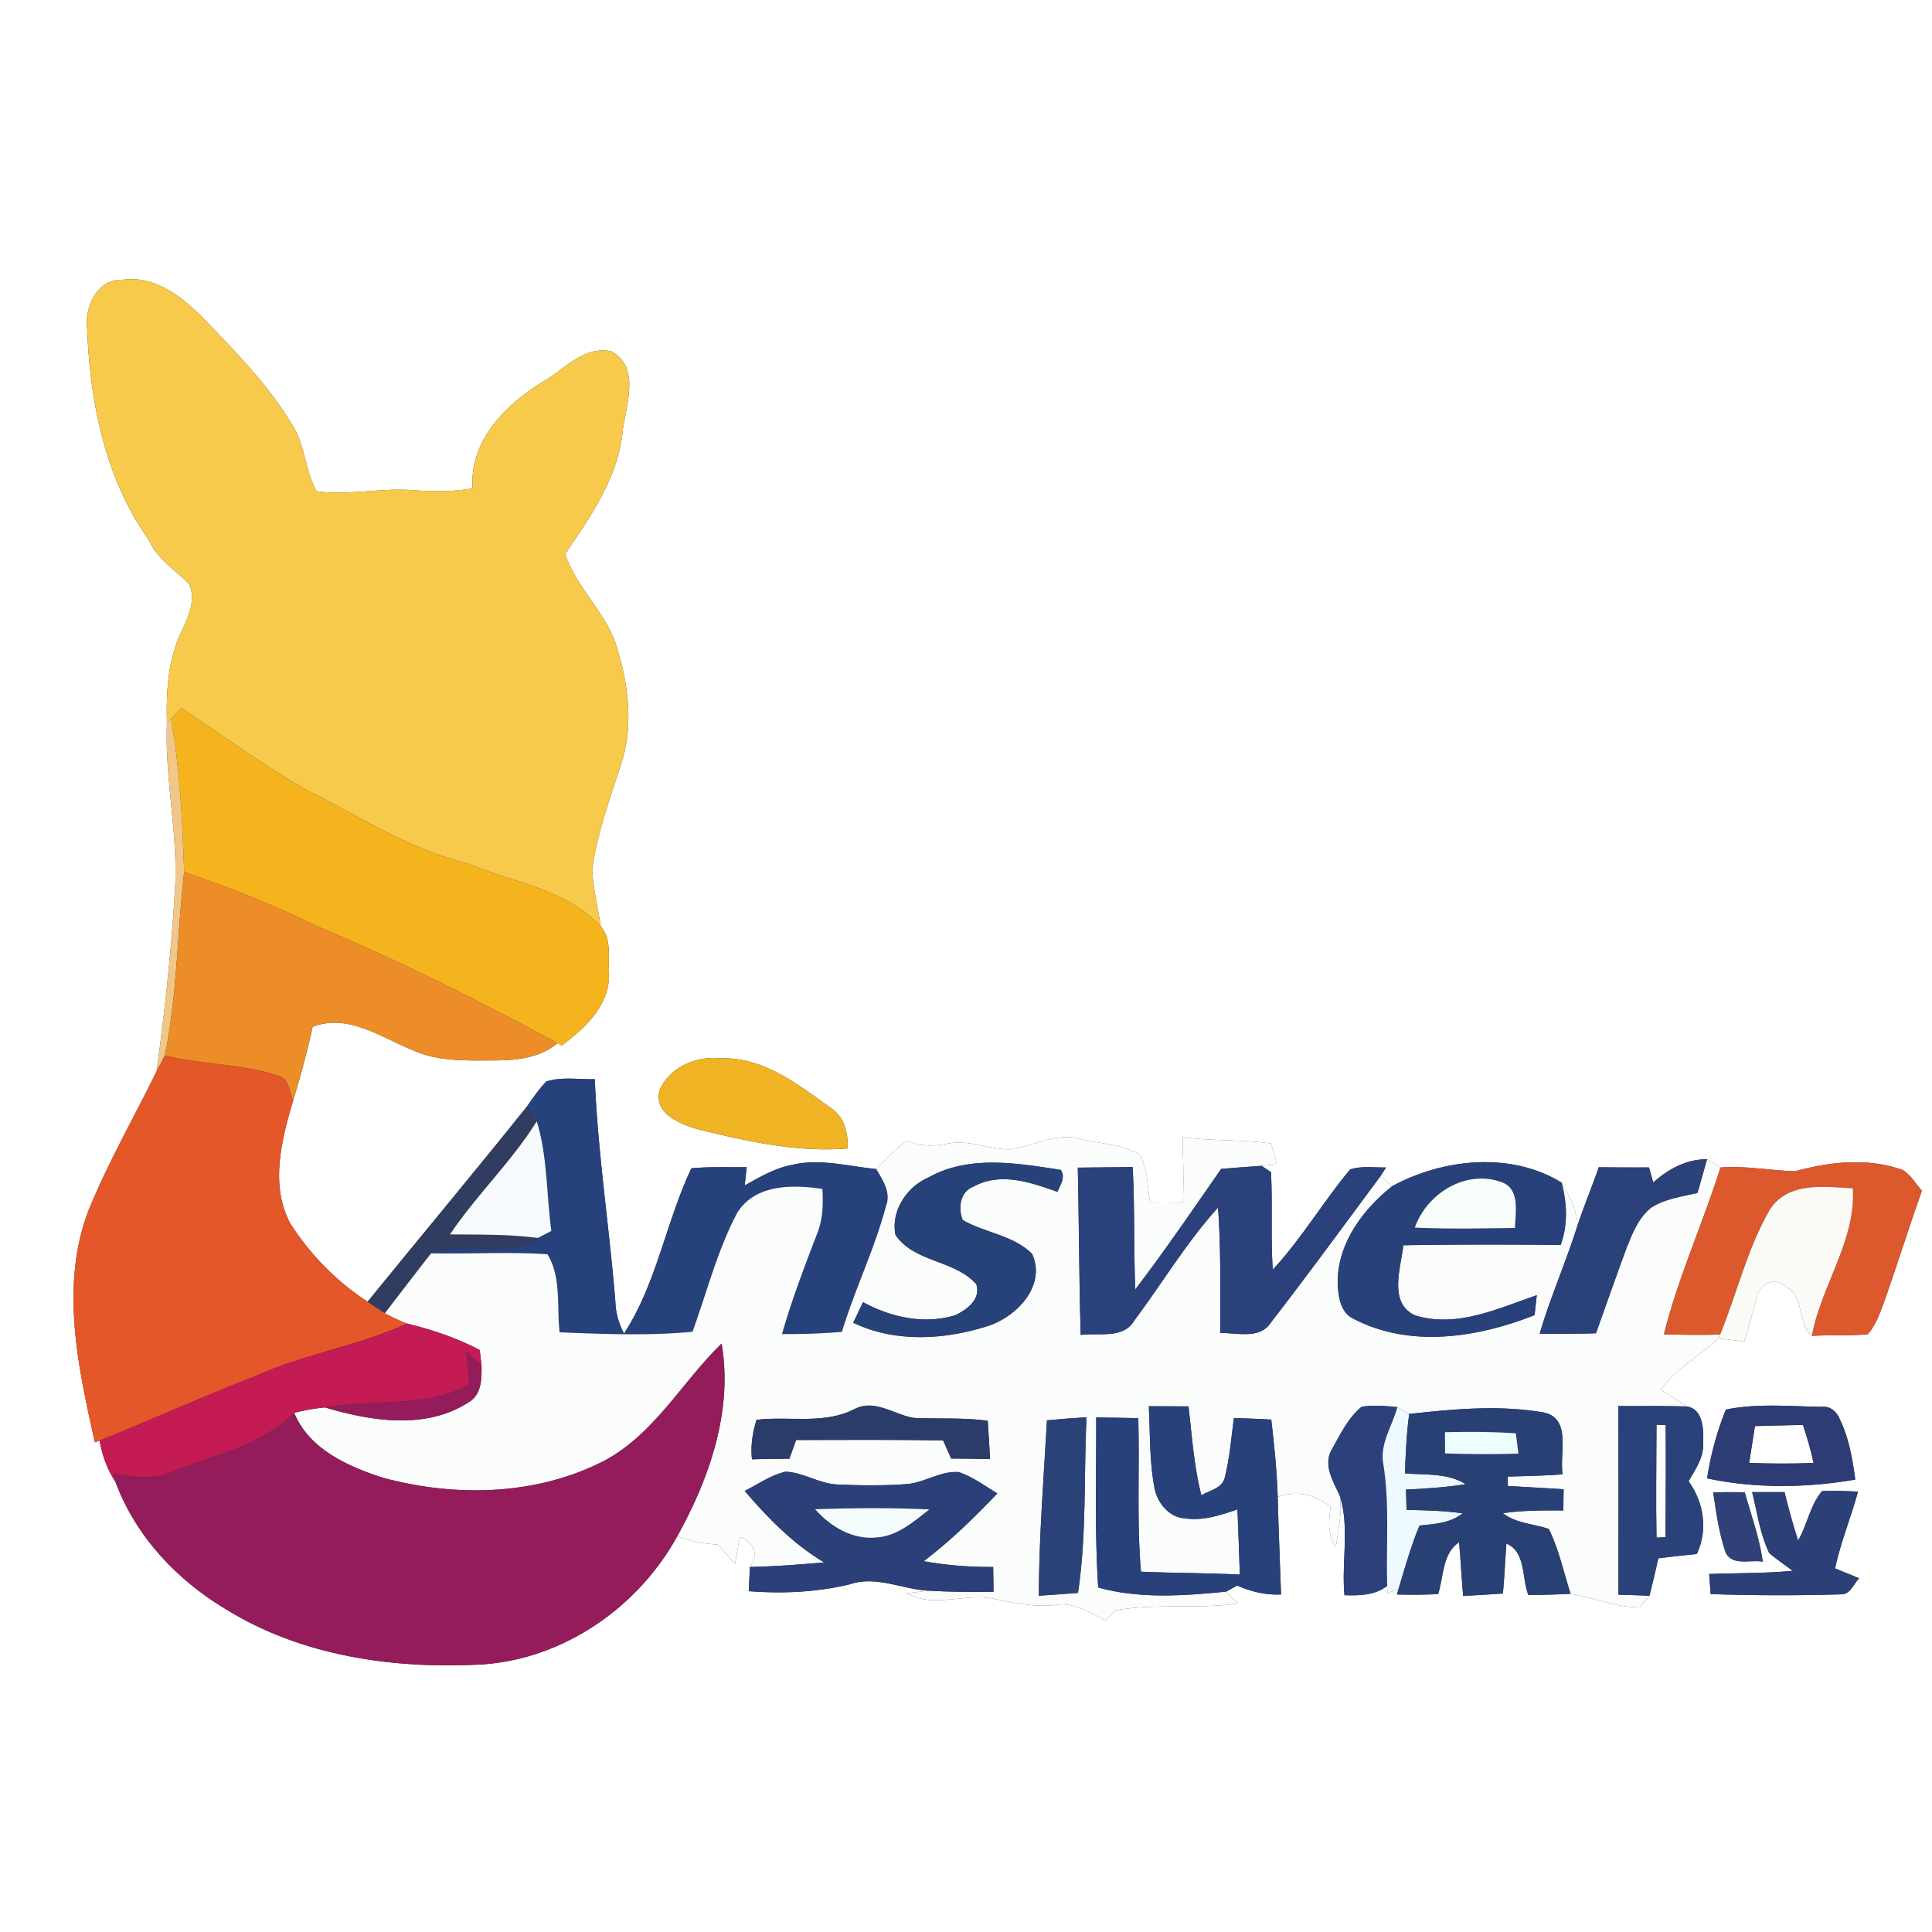 <svg width="400" height="400" viewBox="0 0 300 300" xmlns="http://www.w3.org/2000/svg"><rect x="0" y="0" width="300" height="300" fill="#333333" stroke="none"/><g fill="#fff"><path d="M0 0h300v300H0V0m13.53 50.95c.43 11.45 2.78 23.38 9.56 32.86 1.28 2.96 4.07 4.65 6.26 6.85 1.15 2.53-.13 5.14-1.19 7.44-2.11 4.39-2.37 9.4-2.24 14.19-.33 8.26 1.57 16.45 1.31 24.72-.54 9.82-1.59 19.59-2.91 29.33-3.52 7.21-7.55 14.18-10.57 21.61-4.46 11.66-1.63 24.3.98 36.02.18-.07.54-.21.73-.27.42 2.27 1.17 4.48 2.47 6.4 3.07 8.37 9.56 15.28 17.17 19.79 11.84 7.34 26.22 9.33 39.92 8.55 12.61-.89 24.12-8.93 30.15-19.91a20 20 0 0 0 6.31 1.3c.89 1 1.77 2.01 2.65 3.02.24-1.4.5-2.8.76-4.2 2.14.8 3.03 2.73 1.56 4.66-.07 1.26-.13 2.51-.18 3.77 5.25.41 10.56.16 15.69-1.07 4.09-1.41 8.13.8 12.23.99l-3.39.4c4.09 2.34 8.83.02 13.21.81 3.32.63 6.64 1.44 10.05.98 2.8-.41 5.2 1.3 7.62 2.41l1.53-1.53c6.31-1.16 12.72-.16 19.03-1.08l-1.84-1.84c.42-.24 1.27-.71 1.7-.95 2.15.95 4.45 1.51 6.82 1.39-.17-5.05-.39-10.11-.52-15.16 2.91-.98 5.89-.43 8.22 1.59-.31 2.13-.49 4.35.81 6.21.37-2.61.99-5.28.63-7.92 1.54 4.91.22 10.29.71 15.39 2.32.07 4.71.04 6.63-1.44l.02 1.15c.44-.17 1.31-.52 1.75-.69l-.26.87c2.13.06 4.26.04 6.39-.05.91-2.73.61-6.29 3.27-8.06.24 2.77.38 5.55.63 8.33 2.06-.11 4.12-.21 6.17-.37.24-2.58.35-5.17.54-7.75 3.06 1.26 2.36 5.32 3.41 7.97 2.18-.01 4.37-.05 6.56-.18 3.59.62 7.05 2.1 10.72 2.12l1.53-1.81c.48-1.93.95-3.87 1.37-5.82 1.99-.25 3.98-.46 5.98-.67 1.75-3.73 1.1-8.01-1.28-11.29 1.06-1.86 2.43-3.75 2.26-6.01.11-2.01 0-5.21-2.52-5.6-1.35-.9-2.71-1.77-4.08-2.62 2.41-3.27 6.07-5.19 8.94-7.94 1.35.14 2.7.3 4.05.47.77-2.32 1.33-4.69 2.01-7.03.28-1.92 2.93-3.04 4.36-1.54 3.09 1.49 1.76 5.67 4.12 7.69 2.88-.16 5.77 0 8.64-.24 1.22-1.28 1.8-2.99 2.43-4.6 2.09-5.87 3.93-11.82 6.02-17.69-.96-1.1-1.71-2.43-2.96-3.22-5.42-1.94-11.28-1.3-16.71.19-3.85-.1-7.71-.89-11.6-.58-.52-.33-1.57-.97-2.09-1.29-3.21.01-6.02 1.51-8.35 3.62-.17-.59-.5-1.76-.67-2.34-2.6.01-5.2 0-7.79-.03-1.04 3-2.27 5.94-3.28 8.96-.14-2.4-1.34-4.53-2.49-6.57-7.89-4.86-18.43-3.73-26.3.54-.46-.39-1.38-1.16-1.84-1.54l.88-1.36c-1.86.04-3.8-.29-5.59.32-4.19 5.03-7.54 10.74-12.01 15.56-.33-5.05-.01-10.11-.27-15.15-.36-.24-1.1-.73-1.46-.98.59-.05 1.77-.16 2.36-.21-.27-1.1-.57-2.19-.91-3.26-4.53-.67-9.18-.32-13.73-1.01.09 3.4.22 6.79.06 10.19-1.69-.01-3.38-.02-5.07-.04-.5-2.5-.33-5.35-1.78-7.53-2.81-1.5-6.21-1.6-9.29-2.38-3.68-.91-7.12 1.21-10.7 1.68-3.25.04-6.39-1.55-9.67-.89-2.15.42-4.35.48-6.37-.49-1.72 1.32-3.31 2.8-4.73 4.44-4.35-.43-8.74-1.68-13.1-.65-2.66.5-4.99 1.91-7.33 3.19.1-.95.21-1.89.31-2.83-2.86.03-5.73-.1-8.59.17-3.95 8.33-5.38 17.86-10.46 25.66-.83-1.56-1.3-3.26-1.35-5.02-.93-11.5-2.72-22.94-3.19-34.48-2.5.07-5.12-.41-7.53.36-1.14 1.17-2.05 2.54-2.99 3.87-8.16 10.18-16.52 20.2-24.75 30.32-4.81-3.09-8.89-7.3-11.98-12.08-3.23-5.98-1.4-12.97.38-19.08 1.17-3.8 2.21-7.64 3.05-11.52 5.45-2.1 10.52 1.56 15.39 3.56 4.08 1.92 8.68 1.65 13.07 1.66 3.35-.02 6.92-.43 9.57-2.68l.65.36c3.67-2.7 7.54-6.34 7.35-11.29-.16-2.38.44-5.23-1.27-7.17-.47-2.94-1.15-5.86-1.36-8.84.79-5.63 2.77-11 4.5-16.39 1.99-6 1.12-12.54-.75-18.45-1.71-5.22-6.24-9-7.92-14.2 3.9-5.77 8.11-11.68 8.89-18.84.46-4.09 2.91-10.12-1.73-12.61-4.23-.91-7.25 2.77-10.57 4.68-5.83 3.61-11.49 9.15-10.97 16.6-3.11.55-6.27.5-9.4.27-4.95-.35-9.89.85-14.82.18-1.73-3.1-1.78-6.88-3.59-9.96-3.48-5.94-8.27-10.94-13.02-15.88-3.53-3.72-8.05-7.81-13.61-6.99-3.83-.15-5.82 4.17-5.42 7.5m88.98 118.1c-1.29 3.74 3 5.45 5.85 6.3 7.59 1.85 15.39 3.62 23.26 2.98.09-2.4-.49-4.91-2.63-6.3-5.06-3.63-10.42-7.89-17-7.69-3.75-.42-7.76 1.23-9.48 4.71m165.48 49.83a47.584 47.584 0 0 0-2.91 10.68c7.51 1.6 15.45 1.49 23 .19-.42-3.23-1-6.52-2.44-9.47-.51-1.14-1.5-2-2.81-1.82-4.93-.09-9.98-.58-14.84.42m-1.97 12.85c.49 3.17.9 6.4 1.98 9.44 1.14 2.04 3.84.96 5.72 1.33-.51-3.7-1.8-7.21-2.8-10.78-1.64-.03-3.27-.02-4.9.01m6.05-.03c.8 3.18 1.22 6.5 2.66 9.47 1.16.98 2.42 1.82 3.63 2.75-4.31.4-8.64.33-12.96.49.08 1.04.16 2.08.23 3.12 6.72.22 13.46.24 20.18.04 1.49.09 2.01-1.62 2.87-2.5-1.24-.52-2.49-1.02-3.73-1.52.86-4.07 2.47-7.93 3.56-11.94-1.86-.07-3.72-.17-5.58-.07-1.86 2.17-2.29 5.22-3.72 7.68-.8-2.48-1.48-4.99-2.11-7.52-1.68-.01-3.35-.01-5.03 0z"/><path d="m257.22 221.23 1.43.04c.04 5.81.01 11.62-.04 17.43-.35.02-1.05.05-1.39.06-.11-5.84-.01-11.68 0-17.53zm15.29.21c2.48-.08 4.97-.12 7.45-.18.65 1.94 1.23 3.9 1.65 5.91-3.34.13-6.67.11-10 0 .28-1.92.61-3.82.9-5.73z"/></g><path fill="#f7ca4b" d="M13.53 50.95c-.4-3.33 1.59-7.65 5.42-7.5 5.56-.82 10.08 3.27 13.61 6.99 4.75 4.94 9.54 9.94 13.02 15.88 1.81 3.08 1.86 6.86 3.59 9.96 4.93.67 9.87-.53 14.82-.18 3.13.23 6.29.28 9.4-.27-.52-7.45 5.14-12.99 10.97-16.6 3.32-1.91 6.34-5.59 10.57-4.68 4.64 2.49 2.19 8.52 1.73 12.61-.78 7.16-4.99 13.07-8.89 18.84 1.68 5.2 6.21 8.98 7.92 14.2 1.87 5.91 2.74 12.45.75 18.45-1.73 5.39-3.71 10.76-4.5 16.39.21 2.98.89 5.9 1.36 8.84-5.34-5.82-13.57-6.81-20.52-9.74-9.19-2.23-17.12-7.45-25.47-11.63-6.62-3.81-12.77-8.35-19.14-12.55l-1.61 1.65-.64.68c-.13-4.79.13-9.8 2.24-14.19 1.06-2.3 2.34-4.91 1.19-7.44-2.19-2.2-4.98-3.89-6.26-6.85-6.78-9.48-9.13-21.41-9.56-32.86z"/><path fill="#f5b31d" d="m26.56 111.61 1.61-1.65c6.37 4.2 12.52 8.74 19.14 12.55 8.35 4.18 16.28 9.4 25.47 11.63 6.95 2.93 15.18 3.92 20.52 9.74 1.71 1.94 1.11 4.79 1.27 7.17.19 4.95-3.68 8.59-7.35 11.29l-.65-.36c-12.19-6.59-24.6-12.81-37.38-18.18-6.67-3.26-13.56-6.02-20.6-8.38-.26-7.96-.65-15.96-2.03-23.81z"/><path fill="#f0c788" d="m25.92 112.29.64-.68c1.38 7.85 1.77 15.85 2.03 23.81-1.08 9.48-1.06 19.1-2.99 28.47-.42.82-.84 1.64-1.28 2.45 1.32-9.74 2.37-19.51 2.91-29.33.26-8.27-1.64-16.46-1.31-24.72z"/><path fill="#ec8d27" d="M25.6 163.89c1.93-9.37 1.91-18.99 2.99-28.47 7.04 2.36 13.93 5.12 20.6 8.38 12.78 5.37 25.19 11.59 37.38 18.18-2.65 2.25-6.22 2.66-9.57 2.68-4.39-.01-8.99.26-13.07-1.66-4.87-2-9.94-5.66-15.39-3.56-.84 3.88-1.88 7.72-3.05 11.52-.5-1.48-.61-3.57-2.47-3.96-5.62-1.88-11.69-1.64-17.42-3.11z"/><path fill="#e45729" d="M25.6 163.89c5.73 1.47 11.8 1.23 17.42 3.11 1.86.39 1.97 2.48 2.47 3.96-1.78 6.11-3.61 13.1-.38 19.08 3.09 4.78 7.17 8.99 11.98 12.08.89.61 1.77 1.22 2.68 1.79 1.11.6 2.25 1.13 3.42 1.6-7.58 3.52-15.98 4.71-23.58 8.19-8.13 3.14-16.08 6.73-24.15 10-.19.06-.55.2-.73.27-2.61-11.72-5.44-24.36-.98-36.02 3.02-7.43 7.05-14.4 10.57-21.61.44-.81.86-1.63 1.28-2.45z"/><path fill="#f0b324" d="M102.51 169.05c1.72-3.48 5.73-5.13 9.48-4.71 6.58-.2 11.94 4.06 17 7.69 2.14 1.39 2.72 3.9 2.63 6.3-7.87.64-15.67-1.13-23.26-2.98-2.85-.85-7.14-2.56-5.85-6.3z"/><path fill="#27417d" d="M84.83 167.93c2.41-.77 5.03-.29 7.53-.36.47 11.54 2.26 22.98 3.19 34.48.05 1.76.52 3.46 1.35 5.02 5.08-7.8 6.51-17.33 10.46-25.66 2.86-.27 5.73-.14 8.59-.17-.1.94-.21 1.88-.31 2.83 2.34-1.28 4.67-2.69 7.33-3.19 4.36-1.03 8.75.22 13.1.65 1.02 1.74 2.32 3.63 1.51 5.74-1.77 6.68-4.84 12.93-6.85 19.54-3.09.26-6.2.37-9.3.34 1.49-5.24 3.44-10.32 5.38-15.41.96-2.26 1.04-4.72.89-7.13-4.65-.67-10.45-.78-13.25 3.76-3.06 5.81-4.68 12.27-6.92 18.43-6.86.63-13.76.36-20.63.08-.47-4.01.3-8.55-1.89-12.12-6.01-.4-12.05-.02-18.07-.14 5.36-2.08 11.61 1.04 16.59-2.39.52-.27 1.56-.82 2.08-1.09-.77-5.67-.57-11.53-2.26-17.03-.38-.57-1.14-1.73-1.51-2.31.94-1.33 1.85-2.7 2.99-3.87z"/><path fill="#303d60" d="M57.09 202.12c8.23-10.12 16.59-20.14 24.75-30.32.37.58 1.13 1.74 1.51 2.31-3.91 6.3-9.36 11.43-13.48 17.57 4.56.05 9.13-.06 13.66.55-4.98 3.43-11.23.31-16.59 2.39-2.41 3.08-4.79 6.18-7.17 9.29-.91-.57-1.79-1.18-2.68-1.79z"/><path fill="#f7fbfd" d="M83.35 174.11c1.69 5.5 1.49 11.36 2.26 17.03-.52.27-1.56.82-2.08 1.09-4.53-.61-9.1-.5-13.66-.55 4.12-6.14 9.57-11.27 13.48-17.57z"/><path fill="#fbfcfc" d="M156.84 178.47c3.58-.47 7.02-2.59 10.7-1.68 3.08.78 6.48.88 9.29 2.38 1.45 2.18 1.28 5.03 1.78 7.53 1.69.02 3.38.03 5.07.04.16-3.4.03-6.79-.06-10.19 4.55.69 9.2.34 13.73 1.01.34 1.07.64 2.16.91 3.26-.59.05-1.77.16-2.36.21-2.1.14-4.19.3-6.28.48-4.38 6.29-8.69 12.63-13.34 18.72-.25-6.33-.06-12.68-.4-19.01l-8.52.09c.19 8.66.2 17.32.45 25.98 2.77-.39 6.57.68 8.28-2.18 4.38-5.85 8.13-12.18 13.05-17.61.46 6.49.34 12.99.33 19.49 2.67-.06 6.19 1.05 7.91-1.68 5.78-7.46 11.35-15.09 16.97-22.67.46.38 1.38 1.15 1.84 1.54-4.54 3.6-8.46 8.84-8.47 14.86.04 2.09.34 4.77 2.49 5.76 8.78 4.56 19.23 2.91 28.08-.59.11-1.03.22-2.06.34-3.09-6.04 2.06-12.47 5.16-18.95 3.11-4.13-1.97-2.15-7.35-1.77-10.87 8.14-.13 16.28-.14 24.42-.04 1.17-3.15.99-6.47.16-9.68 1.15 2.04 2.35 4.17 2.49 6.57-1.78 5.69-4.23 11.16-5.9 16.89 2.91.03 5.83.02 8.74-.07 1.58-4.42 3.13-8.85 4.75-13.25.92-2.28 1.86-4.72 3.85-6.28 2.14-1.37 4.74-1.68 7.17-2.27.5-1.74.99-3.49 1.48-5.23.52.32 1.57.96 2.09 1.29-2.74 8.7-6.57 17.04-8.78 25.91 2.9.08 5.81.1 8.72.03l-.3.61c-2.87 2.75-6.53 4.67-8.94 7.94 1.37.85 2.73 1.72 4.08 2.62-3.55-.12-7.09-.04-10.64-.07.03 9.76.02 19.53.01 29.29 1.6.05 3.21.09 4.82.17l-1.53 1.81c-3.67-.02-7.13-1.5-10.72-2.12-1.09-3.37-1.81-6.89-3.39-10.07-2.39-.8-5.06-.85-7.12-2.44 3.11-.46 6.25-.44 9.39-.43 0-1.1.02-2.2.04-3.29-2.89-.18-5.78-.35-8.67-.51v-1.46c2.84-.07 5.67-.14 8.51-.34-.52-3.15 1.44-8.64-2.87-9.6-6.92-1.21-14.02-.55-20.95.22-.61-.37-1.22-.72-1.84-1.06-1.84-.19-3.7-.35-5.54-.06-2.15 1.75-3.36 4.39-4.71 6.76-1.29 2.43.36 4.91 1.33 7.11.36 2.64-.26 5.31-.63 7.92-1.3-1.86-1.12-4.08-.81-6.21-2.33-2.02-5.31-2.57-8.22-1.59-.12-4.02-.54-8.02-1-12-1.94-.1-3.87-.18-5.8-.24-.42 3.1-.65 6.25-1.43 9.29-.41 1.65-2.36 1.94-3.62 2.71-1.16-4.53-1.46-9.19-2-13.81-2.05-.01-4.11-.02-6.16-.02.21 4.16.08 8.36.84 12.48.37 2.42 2.29 4.86 4.9 4.94 2.76.39 5.44-.52 8.02-1.4.14 3.37.26 6.74.37 10.12-5.12-.25-10.24-.23-15.35-.45-.68-7.93-.19-15.89-.42-23.84-2.18-.04-4.35-.07-6.53-.12.02 8.8-.26 17.62.31 26.42 6.45 1.79 13.29 1.28 19.87.64l1.84 1.84c-6.31.92-12.72-.08-19.03 1.08l-1.53 1.53c-2.42-1.11-4.82-2.82-7.62-2.41-3.41.46-6.73-.35-10.05-.98-4.38-.79-9.12 1.53-13.21-.81l3.39-.4c3.36.19 6.72.23 10.09.17l-.06-3.84c-3.62-.01-7.23-.25-10.79-.91 4.14-3.13 7.86-6.76 11.43-10.52-1.94-1.19-3.8-2.57-5.97-3.31-2.79-.23-5.24 1.59-7.97 1.85-3.64.27-7.31.23-10.95.07-2.78-.13-5.2-1.88-7.98-1.98-2.3.51-4.26 1.94-6.35 2.98 3.6 4.23 7.54 8.23 12.33 11.1-3.83.33-7.67.64-11.52.7 1.47-1.93.58-3.86-1.56-4.66-.26 1.4-.52 2.8-.76 4.2-.88-1.01-1.76-2.02-2.65-3.02a20 20 0 0 1-6.31-1.3c5-8.99 8.66-19.51 6.88-29.9-6.15 5.97-10.42 14.04-18.23 18.2-10.52 5.42-23.14 5.69-34.4 2.62-5.43-1.76-11.44-4.43-13.74-10.07 1.57-.4 3.17-.67 4.77-.84 7.16 2.14 15.69 3.51 22.32-.8 2.03-1.17 2.03-3.66 2-5.71l-.28-2.41c-3.57-1.87-7.4-3.14-11.3-4.11-1.17-.47-2.31-1-3.42-1.6 2.38-3.11 4.76-6.21 7.17-9.29 6.02.12 12.06-.26 18.07.14 2.19 3.57 1.42 8.11 1.89 12.12 6.87.28 13.77.55 20.63-.08 2.24-6.16 3.86-12.62 6.92-18.43 2.8-4.54 8.6-4.43 13.25-3.76.15 2.41.07 4.87-.89 7.13-1.94 5.09-3.89 10.17-5.38 15.41 3.1.03 6.21-.08 9.3-.34 2.01-6.61 5.08-12.86 6.85-19.54.81-2.11-.49-4-1.51-5.74 1.42-1.64 3.01-3.12 4.73-4.44 2.02.97 4.22.91 6.37.49 3.28-.66 6.42.93 9.67.89m-12.75 4.41c-3.33 1.44-5.78 5.22-5.04 8.87 2.92 4.32 9.18 3.85 12.55 7.66.75 2.32-1.42 3.92-3.24 4.81-4.86 1.48-9.98.36-14.35-2.02-.38.8-1.14 2.39-1.52 3.19 6.58 3.17 14.37 2.65 21.16.43 4.35-1.52 8.81-6.24 6.62-11.11-2.91-2.92-7.31-3.25-10.78-5.26-.75-1.78-.42-4.42 1.63-5.17 4.17-2.35 8.94-.69 13.08.79.44-1.1 1.29-2.24.52-3.41-6.79-1.05-14.32-2.36-20.63 1.22m-11.44 35.94c-4.72 2.41-10.12 1.04-15.18 1.65-.61 1.99-.94 4.05-.7 6.13 1.93-.06 3.87-.08 5.81-.09.35-.97.69-1.94 1.04-2.91 7.61.01 15.22-.08 22.83.08.42.92.83 1.86 1.24 2.8 2.01.01 4.02.04 6.04.08-.1-1.99-.22-3.97-.36-5.95-3.79-.5-7.61-.27-11.42-.43-3.09-.47-6.12-3.04-9.3-1.36m29.92 1.73c-.51 9.07-1.23 18.14-1.26 27.23 2.03-.13 4.05-.27 6.08-.44 1.36-9.02.88-18.19 1.33-27.27-2.06.12-4.11.29-6.15.48z"/><path fill="#2b417a" d="M256.72 183.62c2.33-2.11 5.14-3.61 8.35-3.62-.49 1.74-.98 3.49-1.48 5.23-2.43.59-5.03.9-7.17 2.27-1.99 1.56-2.93 4-3.85 6.28-1.62 4.4-3.17 8.83-4.75 13.25-2.91.09-5.83.1-8.74.07 1.67-5.73 4.12-11.2 5.9-16.89 1.01-3.02 2.24-5.96 3.28-8.96 2.59.03 5.19.04 7.79.03.17.58.5 1.75.67 2.34z"/><path fill="#274179" d="M144.09 182.88c6.31-3.58 13.84-2.27 20.63-1.22.77 1.17-.08 2.31-.52 3.41-4.14-1.48-8.91-3.14-13.08-.79-2.05.75-2.38 3.39-1.63 5.17 3.47 2.01 7.87 2.34 10.78 5.26 2.19 4.87-2.27 9.59-6.62 11.11-6.79 2.22-14.58 2.74-21.16-.43.38-.8 1.14-2.39 1.52-3.19 4.37 2.38 9.49 3.5 14.35 2.02 1.82-.89 3.99-2.49 3.24-4.81-3.37-3.81-9.63-3.34-12.55-7.66-.74-3.65 1.71-7.43 5.04-8.87z"/><path fill="#2a417c" d="m167.36 181.31 8.52-.09c.34 6.33.15 12.68.4 19.01 4.65-6.09 8.96-12.43 13.34-18.72 2.09-.18 4.18-.34 6.28-.48.36.25 1.1.74 1.46.98.26 5.04-.06 10.1.27 15.15 4.47-4.82 7.82-10.53 12.01-15.56 1.79-.61 3.73-.28 5.59-.32l-.88 1.36c-5.62 7.58-11.19 15.21-16.97 22.67-1.72 2.73-5.24 1.62-7.91 1.68.01-6.5.13-13-.33-19.49-4.92 5.43-8.67 11.76-13.05 17.61-1.71 2.86-5.51 1.79-8.28 2.18-.25-8.66-.26-17.32-.45-25.98z"/><path d="M216.19 184.18c7.87-4.27 18.41-5.4 26.3-.54.83 3.21 1.01 6.53-.16 9.68-8.14-.1-16.28-.09-24.42.04-.38 3.52-2.36 8.9 1.77 10.87 6.48 2.05 12.91-1.05 18.95-3.11-.12 1.03-.23 2.06-.34 3.09-8.85 3.5-19.3 5.15-28.08.59-2.15-.99-2.45-3.67-2.49-5.76.01-6.02 3.93-11.26 8.47-14.86m3.5 6.44c5.18.25 10.37.12 15.55.06.07-2.39.85-5.99-2-7.09-5.57-2.08-11.66 1.68-13.55 7.03zm-41.3 27.74c2.05 0 4.11.01 6.16.02.54 4.62.84 9.28 2 13.81 1.26-.77 3.21-1.06 3.62-2.71.78-3.04 1.01-6.19 1.43-9.29 1.93.06 3.86.14 5.8.24.46 3.98.88 7.98 1 12 .13 5.05.35 10.11.52 15.16-2.37.12-4.67-.44-6.82-1.39-.43.24-1.28.71-1.7.95-6.58.64-13.42 1.15-19.87-.64-.57-8.8-.29-17.62-.31-26.42 2.18.05 4.35.08 6.53.12.23 7.95-.26 15.91.42 23.84 5.11.22 10.23.2 15.35.45-.11-3.38-.23-6.75-.37-10.12-2.58.88-5.26 1.79-8.02 1.4-2.61-.08-4.53-2.52-4.9-4.94-.76-4.12-.63-8.32-.84-12.48z" fill="#29417b"/><path fill="#dc592e" d="M267.16 181.29c3.89-.31 7.75.48 11.6.58 5.43-1.49 11.29-2.13 16.71-.19 1.25.79 2 2.12 2.96 3.22-2.09 5.87-3.93 11.82-6.02 17.69-.63 1.61-1.21 3.32-2.43 4.6-2.87.24-5.76.08-8.64.24 1.46-7.84 6.84-14.73 6.37-22.9-4.43-.26-10.04-1.07-12.86 3.26-3.53 6.04-5.1 13-7.75 19.44-2.91.07-5.82.05-8.72-.03 2.21-8.87 6.04-17.21 8.78-25.91z"/><path fill="#f6fdfb" d="M219.69 190.62c1.89-5.35 7.98-9.11 13.55-7.03 2.85 1.1 2.07 4.7 2 7.09-5.18.06-10.37.19-15.55-.06z"/><path fill="#fafbf6" d="M274.85 187.79c2.82-4.33 8.43-3.52 12.86-3.26.47 8.17-4.91 15.06-6.37 22.9-2.36-2.02-1.03-6.2-4.12-7.69-1.43-1.5-4.08-.38-4.36 1.54-.68 2.34-1.24 4.71-2.01 7.03-1.35-.17-2.7-.33-4.05-.47l.3-.61c2.65-6.44 4.22-13.4 7.75-19.44z"/><path fill="#c41b54" d="M39.61 213.7c7.6-3.48 16-4.67 23.58-8.19 3.9.97 7.73 2.24 11.3 4.11l.28 2.41-2.37-2.13c.15 1.69.3 3.39.46 5.08-6.91 3.81-14.95 2.16-22.41 3.56-1.6.17-3.2.44-4.77.84-5.15 5.2-12.54 6.55-19.09 9.19-2.89 1.24-6.04.76-9.02.19.09.34.27 1.01.36 1.34-1.3-1.92-2.05-4.13-2.47-6.4 8.07-3.27 16.02-6.86 24.15-10z"/><g fill="#941c5a"><path d="M93.82 226.83c7.81-4.16 12.08-12.23 18.23-18.2 1.78 10.39-1.88 20.91-6.88 29.9-6.03 10.98-17.54 19.02-30.15 19.91-13.7.78-28.08-1.21-39.92-8.55-7.61-4.51-14.1-11.42-17.17-19.79-.09-.33-.27-1-.36-1.34 2.98.57 6.13 1.05 9.02-.19 6.55-2.64 13.94-3.99 19.09-9.19 2.3 5.64 8.31 8.31 13.74 10.07 11.26 3.07 23.88 2.8 34.4-2.62z"/><path d="m72.4 209.9 2.37 2.13c.03 2.05.03 4.54-2 5.71-6.63 4.31-15.16 2.94-22.32.8 7.46-1.4 15.5.25 22.41-3.56-.16-1.69-.31-3.39-.46-5.08z"/></g><path fill="#2b3c6b" d="M132.65 218.82c3.18-1.68 6.21.89 9.3 1.36 3.81.16 7.63-.07 11.42.43.14 1.98.26 3.96.36 5.95-2.02-.04-4.03-.07-6.04-.08-.41-.94-.82-1.88-1.24-2.8-7.61-.16-15.22-.07-22.83-.08-.35.97-.69 1.94-1.04 2.91-1.94.01-3.88.03-5.81.09-.24-2.08.09-4.14.7-6.13 5.06-.61 10.46.76 15.18-1.65z"/><path fill="#2c407c" d="M206.73 225.2c1.35-2.37 2.56-5.01 4.71-6.76 1.84-.29 3.7-.13 5.54.06-.77 2.92-2.78 5.7-2.18 8.83 1.01 6.27.41 12.62.6 18.93-1.92 1.48-4.31 1.51-6.63 1.44-.49-5.1.83-10.48-.71-15.39-.97-2.2-2.62-4.68-1.33-7.11z"/><path fill="#eefaff" d="M216.98 218.5c.62.34 1.23.69 1.84 1.06-.41 3.05-.56 6.14-.65 9.22 3.16.29 6.61-.11 9.41 1.68-3.06.51-6.17.68-9.26.85l.09 3.15c2.91.04 5.82.12 8.7.53-1.91 1.54-4.37 1.66-6.69 1.9-1.33 3.19-2.26 6.52-3.25 9.83-.44.17-1.31.52-1.75.69l-.02-1.15c-.19-6.31.41-12.66-.6-18.93-.6-3.13 1.41-5.91 2.18-8.83z"/><path fill="#2a4179" d="M251.3 218.33c3.55.03 7.09-.05 10.64.07 2.52.39 2.63 3.59 2.52 5.6.17 2.26-1.2 4.15-2.26 6.01 2.38 3.28 3.03 7.56 1.28 11.29-2 .21-3.99.42-5.98.67-.42 1.95-.89 3.89-1.37 5.82-1.61-.08-3.22-.12-4.82-.17.01-9.76.02-19.53-.01-29.29m5.92 2.9c-.01 5.85-.11 11.69 0 17.53.34-.01 1.04-.04 1.39-.06.05-5.81.08-11.62.04-17.43l-1.43-.04z"/><path fill="#2d3c74" d="M267.99 218.88c4.86-1 9.91-.51 14.84-.42 1.31-.18 2.3.68 2.81 1.82 1.44 2.95 2.02 6.24 2.44 9.47-7.55 1.3-15.49 1.41-23-.19.55-3.66 1.53-7.25 2.91-10.68m4.52 2.56c-.29 1.91-.62 3.81-.9 5.73 3.33.11 6.66.13 10 0-.42-2.01-1-3.97-1.65-5.91-2.48.06-4.97.1-7.45.18z"/><path fill="#294075" d="M218.82 219.56c6.93-.77 14.03-1.43 20.95-.22 4.31.96 2.35 6.45 2.87 9.6-2.84.2-5.67.27-8.51.34v1.46c2.89.16 5.78.33 8.67.51-.02 1.09-.04 2.19-.04 3.29-3.14-.01-6.28-.03-9.39.43 2.06 1.59 4.73 1.64 7.12 2.44 1.58 3.18 2.3 6.7 3.39 10.07-2.19.13-4.38.17-6.56.18-1.05-2.65-.35-6.71-3.41-7.97-.19 2.58-.3 5.17-.54 7.75-2.05.16-4.11.26-6.17.37-.25-2.78-.39-5.56-.63-8.33-2.66 1.77-2.36 5.33-3.27 8.06-2.13.09-4.26.11-6.39.05l.26-.87c.99-3.31 1.92-6.64 3.25-9.83 2.32-.24 4.78-.36 6.69-1.9-2.88-.41-5.79-.49-8.7-.53l-.09-3.15c3.09-.17 6.2-.34 9.26-.85-2.8-1.79-6.25-1.39-9.41-1.68.09-3.08.24-6.17.65-9.22m5.55 2.83c.01 1.1.01 2.2.02 3.3 3.79.11 7.59.16 11.39.02-.14-1.05-.27-2.1-.4-3.15-3.67-.24-7.34-.27-11.01-.17z"/><path fill="#2a4278" d="M162.57 220.55c2.04-.19 4.09-.36 6.15-.48-.45 9.08.03 18.25-1.33 27.27-2.03.17-4.05.31-6.08.44.03-9.09.75-18.16 1.26-27.23z"/><path fill="#edfeff" d="M224.37 222.39c3.67-.1 7.34-.07 11.01.17.13 1.05.26 2.1.4 3.15-3.8.14-7.6.09-11.39-.02-.01-1.1-.01-2.2-.02-3.3z"/><path fill="#2b4078" d="M115.64 231.51c2.09-1.04 4.05-2.47 6.35-2.98 2.78.1 5.2 1.85 7.98 1.98 3.64.16 7.31.2 10.95-.07 2.73-.26 5.18-2.08 7.97-1.85 2.17.74 4.03 2.12 5.97 3.31-3.57 3.76-7.29 7.39-11.43 10.52 3.56.66 7.17.9 10.79.91l.06 3.84c-3.37.06-6.73.02-10.09-.17-4.1-.19-8.14-2.4-12.23-.99-5.13 1.23-10.44 1.48-15.69 1.07.05-1.26.11-2.51.18-3.77 3.85-.06 7.69-.37 11.52-.7-4.79-2.87-8.73-6.87-12.33-11.1m10.93 2.84c2.35 2.69 5.83 4.77 9.51 4.39 3.24-.2 5.79-2.46 8.23-4.36-5.91-.27-11.83-.23-17.74-.03z"/><path fill="#304078" d="M266.02 231.73c1.63-.03 3.26-.04 4.9-.01 1 3.57 2.29 7.08 2.8 10.78-1.88-.37-4.58.71-5.72-1.33-1.08-3.04-1.49-6.27-1.98-9.44z"/><path fill="#2b4076" d="M272.07 231.7c1.68-.01 3.35-.01 5.03 0 .63 2.53 1.31 5.04 2.11 7.52 1.43-2.46 1.86-5.51 3.72-7.68 1.86-.1 3.72 0 5.58.07-1.09 4.01-2.7 7.87-3.56 11.94 1.24.5 2.49 1 3.73 1.52-.86.88-1.38 2.59-2.87 2.5-6.72.2-13.46.18-20.18-.04-.07-1.04-.15-2.08-.23-3.12 4.32-.16 8.65-.09 12.96-.49-1.21-.93-2.47-1.77-3.63-2.75-1.44-2.97-1.86-6.29-2.66-9.47z"/><path fill="#f5fcfe" d="M126.57 234.35c5.91-.2 11.83-.24 17.74.03-2.44 1.9-4.99 4.16-8.23 4.36-3.68.38-7.16-1.7-9.51-4.39z"/></svg>